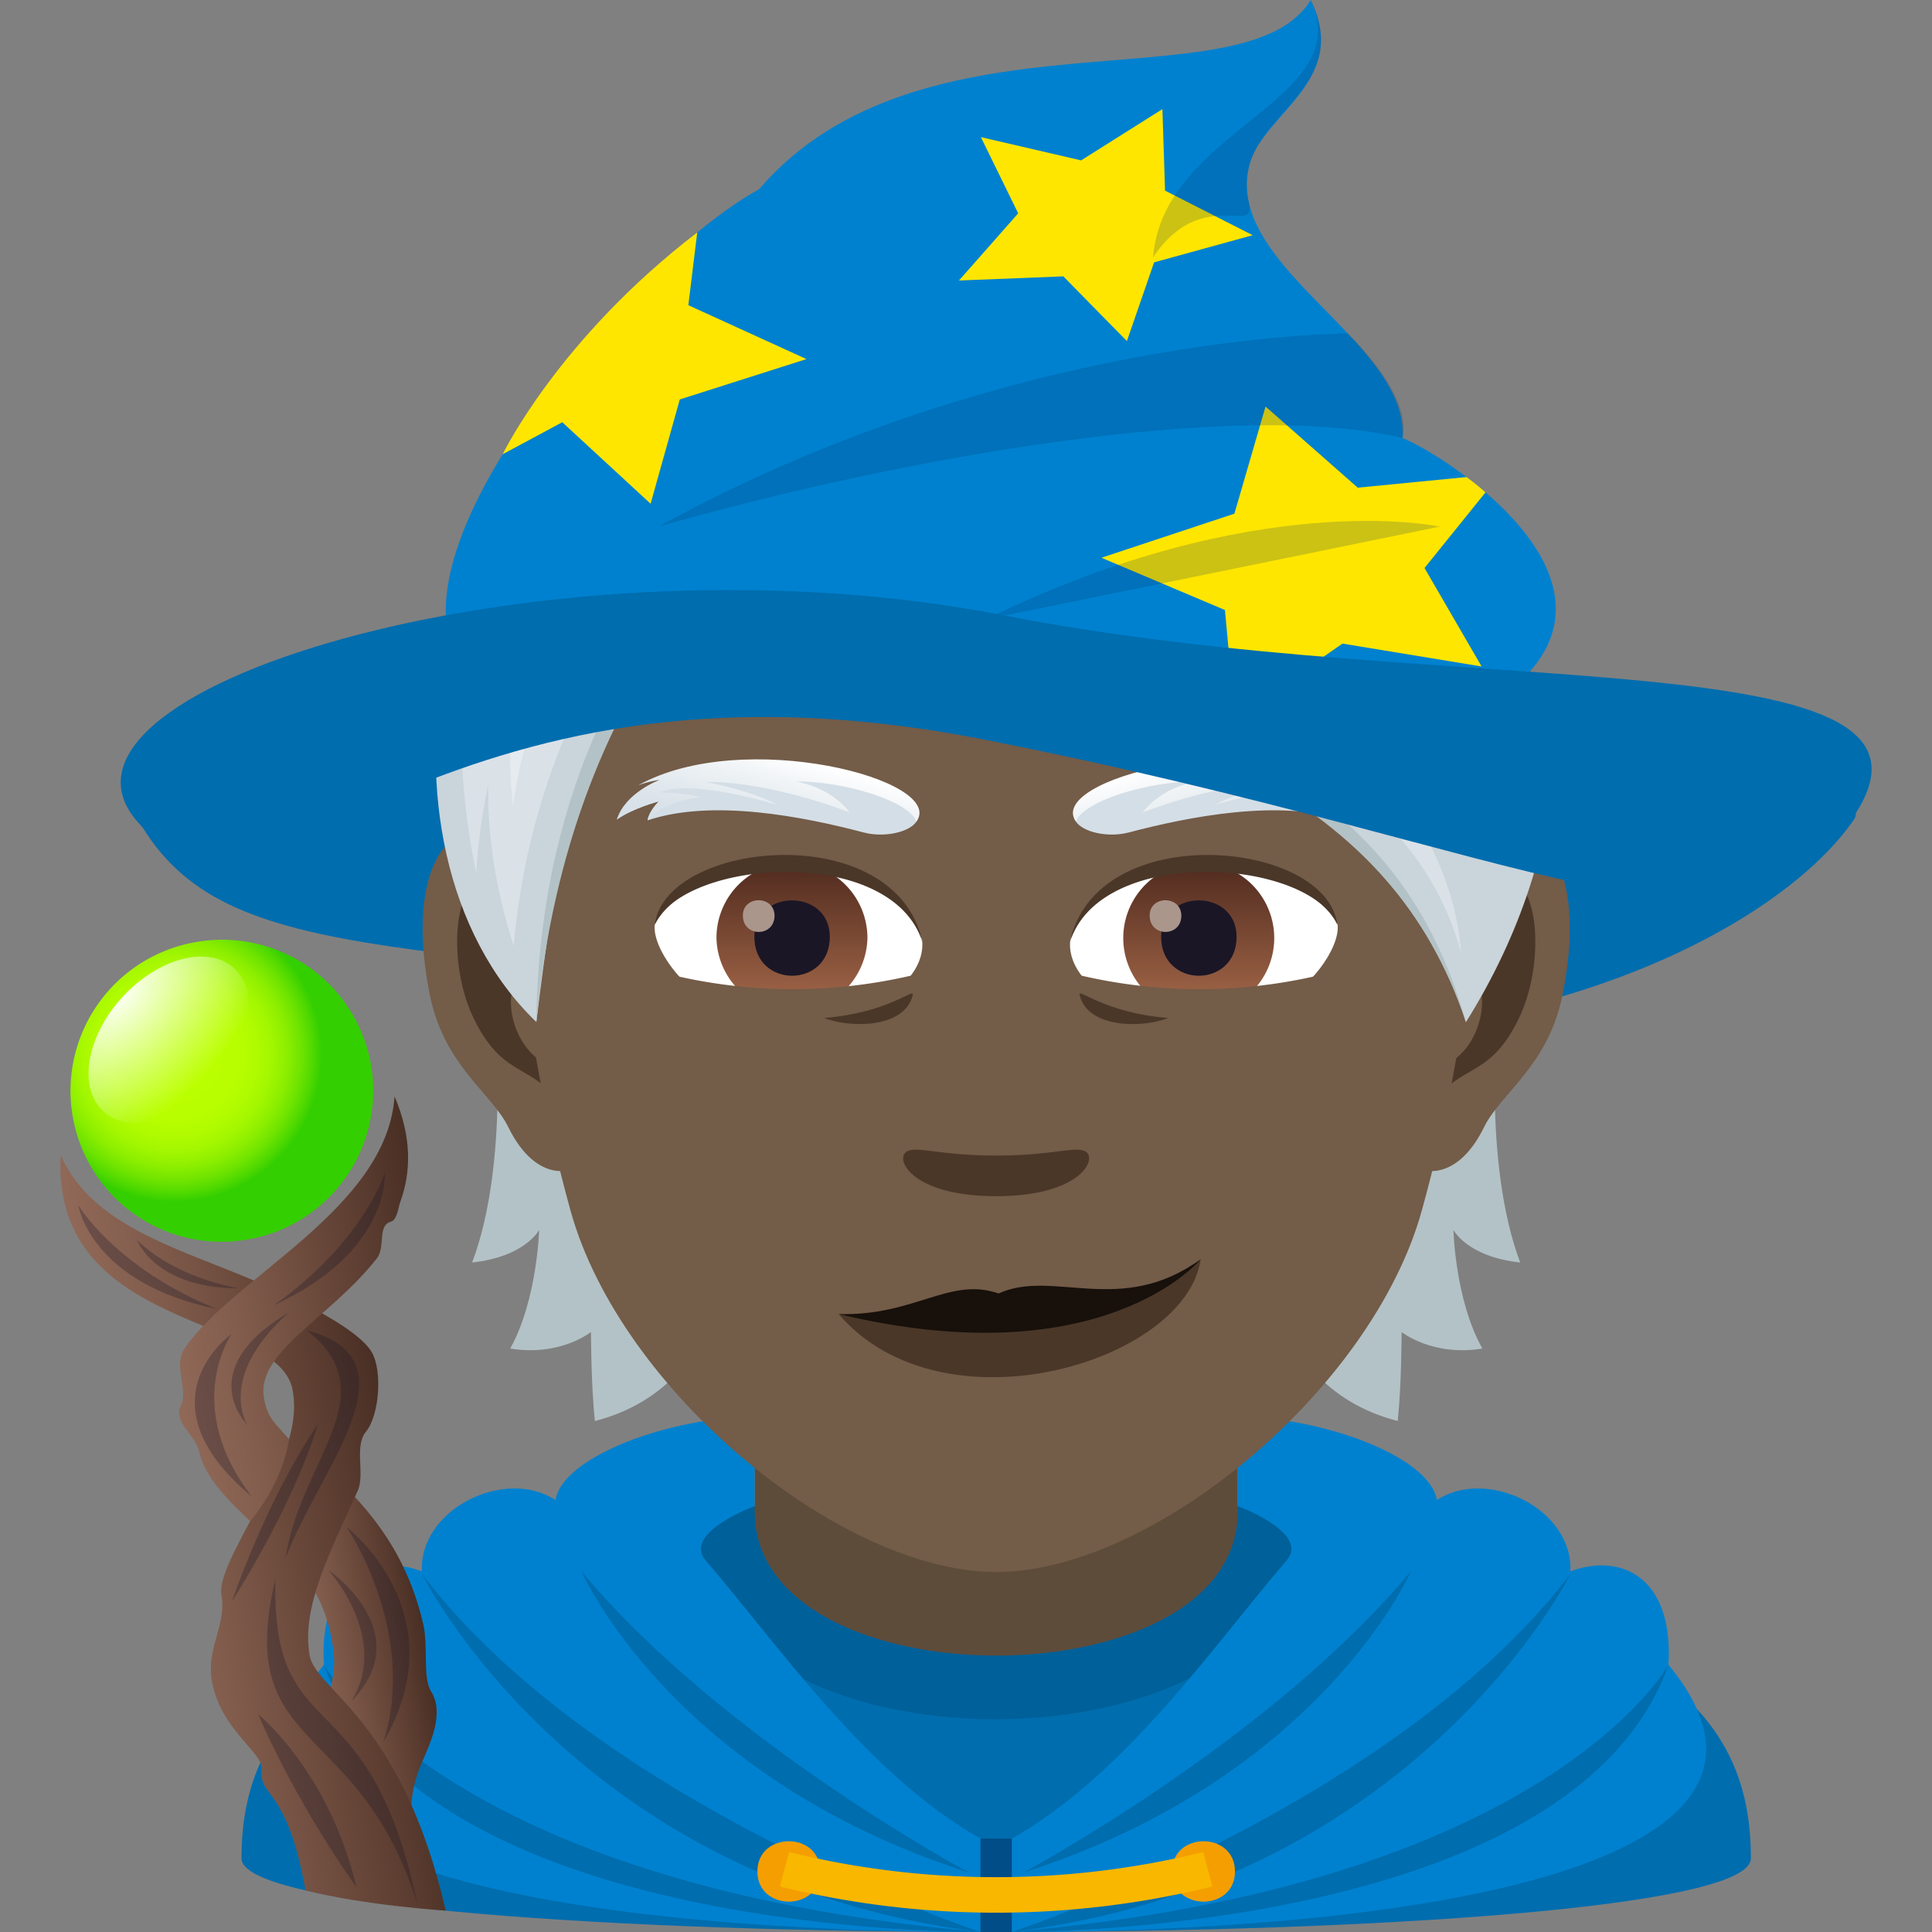 <svg xmlns="http://www.w3.org/2000/svg" xml:space="preserve" style="enable-background:new 0 0 64 64" viewBox="0 0 64 64"><rect x="0" y="0" width="64" height="64" fill="#808080" stroke="none"/><path d="M12.43 54.718c2.504-1.288 12.95-4.543 12.95-4.543l15.22-.037s10.538 3.284 13.024 4.577C57.24 56.588 58 59.144 58 61.56c0 3.253-50 3.253-50 0 0-2.42.806-4.976 4.43-6.842z" style="fill:#006dae"/><path d="M40.77 49.783H25.31s-10.376 3.604-12.876 4.969L33 64l20.625-9.252c-2.486-1.37-12.856-4.965-12.856-4.965z" style="fill:#006dae"/><path d="M23.002 50.6c0 8.488 19.994 8.459 19.994-.032L41 49.891H25l-1.998.709z" style="fill:#006099"/><path d="M25 50.074c0 6.36 16 6.36 16 0v-7.158H25v7.158z" style="fill:#5e4c3b"/><path d="M32.476 60.906V64h1.045v-3.094h-1.045z" style="fill:#014d87"/><path d="M18.402 49.69c-1.678-1.094-4.521.302-4.426 2.363-1.644-.615-3.42.154-3.247 3.094-5.782 7.019 9.779 8.851 21.747 8.851v-3.094c-3.799-2.15-6.71-6.443-9.1-9.213-.786-.916 1.624-1.8 1.624-1.8v-2.955c-2.78 0-6.373 1.312-6.598 2.754z" style="fill:#0081cf"/><path d="M19.262 52.053s2.955 6.816 12.84 9.978c0 0-8.126-4.336-12.84-9.978zm-5.286.086s5.059 10.218 18.5 11.86c0 0-12.662-4.188-18.5-11.86z" style="fill:#006dae"/><path d="M10.729 55.147s3.982 7.304 21.747 8.851c0 0-18.552.193-21.747-8.851z" style="fill:#006dae"/><path d="M47.597 49.69c1.678-1.094 4.522.302 4.424 2.363 1.647-.615 3.42.154 3.25 3.094 5.781 7.019-9.779 8.851-21.75 8.851v-3.094c3.8-2.15 6.713-6.443 9.1-9.213.789-.916-1.621-1.8-1.621-1.8v-2.955c2.777 0 6.37 1.312 6.597 2.754z" style="fill:#0081cf"/><path d="M46.736 52.053s-2.953 6.816-12.838 9.978c0 0 8.123-4.336 12.838-9.978zm5.285.086s-5.058 10.218-18.5 11.86c0 0 12.664-4.188 18.5-11.86z" style="fill:#006dae"/><path d="M55.271 55.147s-3.984 7.304-21.75 8.851c0 0 18.553.193 21.75-8.851z" style="fill:#006dae"/><path d="M27.172 61.994c0 1.334-2.082 1.334-2.082 0s2.082-1.334 2.082 0zm13.738 0c0 1.334-2.084 1.334-2.084 0s2.084-1.334 2.084 0z" style="fill:#f59e01"/><path d="M40.162 62.492a29.97 29.97 0 0 1-14.326 0l.304-1.14a28.693 28.693 0 0 0 13.717 0l.305 1.14z" style="fill:#f9b700"/><path d="M33.094 22.743c-14.462-3.4-29.524 2.63-28.522 4.406 2.91 5.156 9.503 3.785 29.032 6.717 15.674 2.353 25.242-2.96 27.81-6.717 1.147-1.678-13.815-1.216-28.32-4.406z" style="fill:#006dae"/><path d="M16.385 33.568s.51 4.932-.745 8.254c1.764-.19 2.22-1.08 2.22-1.08s-.061 2.31-.958 3.93c1.657.273 2.675-.548 2.675-.548s0 1.748.13 2.95c4.826-1.247 4.537-6.864 4.537-6.864l-7.859-6.642zm33.974 8.254c-1.254-3.33-.745-8.255-.745-8.255l-7.851 6.643s-.289 5.617 4.537 6.863c.13-1.2.13-2.949.13-2.949s1.018.821 2.675.548c-.905-1.612-.958-3.93-.958-3.93s.449.89 2.212 1.08z" style="fill:#b3c2c6"/><path d="M49.44 27.419c-2.547.311-4.386 8.831-2.783 11.081.22.312 1.536.813 2.509-1.17.54-1.102 2.09-2.014 2.576-4.287.616-2.903.236-5.928-2.303-5.624zm-32.88 0c2.546.311 4.385 8.831 2.782 11.081-.22.312-1.535.813-2.508-1.17-.54-1.102-2.09-2.014-2.577-4.287-.615-2.903-.228-5.928 2.303-5.624z" style="fill:#735c48"/><path d="M49.37 29.053c-.66.213-1.39 1.224-1.778 2.903 2.318-.501 1.74 3.367-.273 3.443.015.388.045.79.09 1.209.974-1.414 1.962-.844 2.942-2.95.874-1.892.669-5.122-.98-4.605zm-30.963 2.896c-.395-1.68-1.117-2.69-1.779-2.896-1.641-.517-1.854 2.713-.972 4.606.98 2.097 1.968 1.535 2.94 2.949.046-.426.077-.821.092-1.216-1.999-.092-2.569-3.907-.281-3.443z" style="fill:#4a3728"/><path d="M33 11.032c-11.028 0-16.341 8.984-15.68 20.529.137 2.318.783 5.67 1.58 8.543 1.65 5.966 8.947 11.97 14.1 11.97s12.441-6.004 14.098-11.97c.798-2.873 1.444-6.217 1.581-8.543.661-11.545-4.651-20.529-15.68-20.529z" style="fill:#735c48"/><path d="M35.979 38.158c-.312-.22-1.056.122-2.98.122-1.922 0-2.66-.342-2.979-.122-.38.266.22 1.467 2.98 1.467 2.751 0 3.351-1.2 2.979-1.467z" style="fill:#4a3728"/><path d="M30.545 31.12c.09.73-.403 1.596-1.771 2.242-.874.41-2.683.897-5.07-.106-1.064-.449-2.105-1.855-2.014-2.63 1.292-2.432 7.646-2.79 8.855.494z" style="fill:#fff"/><linearGradient id="a" x1="-1210.336" x2="-1210.336" y1="173.012" y2="172.252" gradientTransform="translate(7978.266 -1103.139) scale(6.57)" gradientUnits="userSpaceOnUse"><stop offset="0" style="stop-color:#a6694a"/><stop offset="1" style="stop-color:#4f2a1e"/></linearGradient><path d="M26.235 28.574a2.5 2.5 0 0 1 2.5 2.493 2.501 2.501 0 0 1-5.001 0 2.496 2.496 0 0 1 2.501-2.493z" style="fill:url(#a)"/><path d="M24.989 31.029c0 1.725 2.5 1.725 2.5 0-.007-1.604-2.5-1.604-2.5 0z" style="fill:#1a1626"/><path d="M24.609 30.33c0 .722 1.049.722 1.049 0-.008-.677-1.05-.677-1.05 0z" style="fill:#ab968c"/><path d="M30.56 31.219c-1.01-3.26-7.927-2.774-8.87-.585.35-2.812 8.003-3.55 8.87.585z" style="fill:#4a3728"/><path d="M35.455 31.12c-.092.73.402 1.596 1.77 2.242.874.41 2.683.897 5.07-.106 1.072-.449 2.105-1.855 2.014-2.63-1.292-2.432-7.646-2.79-8.854.494z" style="fill:#fff"/><linearGradient id="b" x1="-1210.984" x2="-1210.984" y1="173.012" y2="172.252" gradientTransform="translate(7995.996 -1103.139) scale(6.57)" gradientUnits="userSpaceOnUse"><stop offset="0" style="stop-color:#a6694a"/><stop offset="1" style="stop-color:#4f2a1e"/></linearGradient><path d="M39.71 28.574a2.5 2.5 0 1 1 0 5.001 2.5 2.5 0 0 1 0-5.001z" style="fill:url(#b)"/><path d="M38.464 31.029c0 1.725 2.5 1.725 2.5 0-.007-1.604-2.5-1.604-2.5 0z" style="fill:#1a1626"/><path d="M38.084 30.33c0 .722 1.05.722 1.05 0-.008-.677-1.05-.677-1.05 0z" style="fill:#ab968c"/><path d="M35.44 31.219c1.01-3.253 7.919-2.79 8.861-.585-.342-2.812-7.995-3.55-8.862.585zm4.334 10.495c-.487 3.408-8.546 5.838-11.992 1.816 8.811 1.424 11.992-1.816 11.992-1.816z" style="fill:#4a3728"/><path d="M33.079 42.849c-1.612-.569-2.789.756-5.297.68 8.78 2.105 11.992-1.815 11.992-1.815-2.654 1.92-4.89.306-6.695 1.135z" style="fill:#17100b"/><path d="M20.905 31.917a17.335 17.335 0 0 0 10.72 0c.252.772.502 1.545.753 2.317a19.77 19.77 0 0 1-12.225 0l.752-2.317zm13.47 0a17.335 17.335 0 0 0 10.72 0l.753 2.317a19.769 19.769 0 0 1-12.225 0c.25-.772.5-1.545.752-2.317z" style="fill:#735c48"/><path d="M35.764 32.959c.279 1.154 2.177 1.079 2.937.762-2.122-.161-2.999-1.018-2.937-.762zm-8.464.761c.759.318 2.658.393 2.937-.761.061-.256-.816.6-2.937.762z" style="fill:#4a3728"/><path d="M37.378 27.58c2.003-.529 5.035-1.126 7.17-.404-.042-.303-.375-.63-.375-.63s.854.219 1.396.603c-2.05-2.772-8.454-1.443-9.425-.838-1.433.892.153 1.553 1.234 1.268z" style="fill:#d4dee6"/><linearGradient id="c" x1="81.68" x2="81.68" y1="-240.114" y2="-243.678" gradientTransform="rotate(-14.999 1081.115 48.977)" gradientUnits="userSpaceOnUse"><stop offset="0" style="stop-color:#d4dee6"/><stop offset=".296" style="stop-color:#dbe4ea"/><stop offset=".735" style="stop-color:#eff3f6"/><stop offset="1" style="stop-color:#fff"/></linearGradient><path d="M35.642 27.214c.251-.674 2.348-1.327 4.017-1.332-1.28.238-1.805 1.032-1.805 1.032s2.589-1.031 4.764-1.01c-1.658.327-2.376.76-2.376.76s2.868-.886 3.933-.407c-.774-.014-1.383.148-1.383.148s1.33.137 1.756.771c-.041-.303-.375-.63-.375-.63s.854.219 1.396.603c-.284-.9-1.422-1.315-1.422-1.315s.357.042.71.18c-3.459-1.94-10.219-.18-9.215 1.2z" style="fill:url(#c)"/><path d="M28.622 27.58c-2.002-.529-5.035-1.126-7.17-.404.042-.303.375-.63.375-.63s-.854.219-1.395.603c2.049-2.772 8.453-1.443 9.424-.838 1.433.892-.152 1.553-1.234 1.268z" style="fill:#d4dee6"/><linearGradient id="d" x1="3020.096" x2="3020.096" y1="541.085" y2="537.52" gradientTransform="scale(-1 1) rotate(-14.999 -449.708 11850.505)" gradientUnits="userSpaceOnUse"><stop offset="0" style="stop-color:#d4dee6"/><stop offset=".296" style="stop-color:#dbe4ea"/><stop offset=".735" style="stop-color:#eff3f6"/><stop offset="1" style="stop-color:#fff"/></linearGradient><path d="M30.358 27.214c-.25-.674-2.347-1.327-4.017-1.332 1.281.238 1.806 1.032 1.806 1.032s-2.59-1.031-4.764-1.01c1.658.327 2.375.76 2.375.76s-2.867-.886-3.932-.407c.774-.014 1.383.148 1.383.148s-1.33.137-1.756.771c.041-.303.374-.63.374-.63s-.853.219-1.395.603c.284-.9 1.422-1.315 1.422-1.315s-.358.042-.711.18c3.46-1.94 10.22-.18 9.215 1.2z" style="fill:url(#d)"/><path d="M38.078 21.675h-5.213c6.408 3.058 13.16 4.595 15.693 12.181-1.356-5.522-5.655-9.243-10.48-12.18z" style="fill:#b3c2c6"/><path d="M33.93 21.675c6.334 2.833 12.444 4.315 14.628 12.189 1.822-2.902 2.801-5.989 2.98-8.982.064-1.086-17.608-3.207-17.608-3.207z" style="fill:#cad4db"/><path d="M42.008 21.675h-6.467c5.767 2.418 11.288 4.194 12.857 9.878-.298-4.195-3.824-7.791-6.39-9.878zm.431 0c2.455 1.664 5.69 4.205 7.091 6.853-.608-2.296-2.538-4.87-4.293-6.853H42.44zm4.103 0c1.681 1.351 3.375 2.907 4.19 4.247-.253-1.335-.98-2.827-1.857-4.247h-2.333z" style="fill:#dae2e8"/><path d="M14.775 21.675c-.907 4.383-.042 9.263 2.993 12.181.618-5.112 1.225-8.721 3.71-12.18h-6.703z" style="fill:#cad4db"/><path d="M21.093 21.675c-1.502 2.429-3.268 6.478-3.325 12.181.552-5.976 2.508-9.958 3.97-12.18h-.645z" style="fill:#b3c2c6"/><path d="M15.544 21.675c-.36 1.986-.362 4.377.233 7.249a19.7 19.7 0 0 1 .395-2.92c-.018 1.617.223 3.39.844 5.329.383-4.238 1.743-7.44 3.076-9.658h-4.548z" style="fill:#dae2e8"/><path d="M17.311 21.675c-.367 1.375-.538 3.033-.32 5.02.253-1.746.78-3.477 1.37-5.02h-1.05z" style="fill:#e6ebef"/><radialGradient id="e" cx="24.563" cy="-240.472" r="4.907" gradientTransform="matrix(.981 -.173 .173 .981 23.278 275.073)" gradientUnits="userSpaceOnUse"><stop offset=".23" style="stop-color:#bf0"/><stop offset=".429" style="stop-color:#b8fe00"/><stop offset=".559" style="stop-color:#b0fb00"/><stop offset=".668" style="stop-color:#a1f600"/><stop offset=".767" style="stop-color:#8cee00"/><stop offset=".858" style="stop-color:#70e400"/><stop offset=".942" style="stop-color:#4fd900"/><stop offset="1" style="stop-color:#34cf00"/></radialGradient><path d="M6.467 31.211a5.002 5.002 0 0 0-4.055 5.795 4.999 4.999 0 0 0 5.791 4.053 5 5 0 1 0-1.736-9.848z" style="fill:url(#e)"/><radialGradient id="f" cx="202.697" cy="-143.942" r="6.91" gradientTransform="matrix(.432 .395 -.606 .664 -170.964 48.396)" gradientUnits="userSpaceOnUse"><stop offset="0" style="stop-color:#fff"/><stop offset="1" style="stop-color:#fff;stop-opacity:0"/></radialGradient><path d="M7.134 35.855c-1.195 1.31-2.855 1.74-3.706.962-.853-.778-.575-2.47.62-3.78 1.197-1.308 2.857-1.74 3.71-.962.854.78.574 2.473-.624 3.78z" style="fill:url(#f)"/><linearGradient id="g" x1="34.985" x2="39.408" y1="-217.623" y2="-217.623" gradientTransform="rotate(-10.003 1588.544 62.443)" gradientUnits="userSpaceOnUse"><stop offset="0" style="stop-color:#916958"/><stop offset=".284" style="stop-color:#815c4c"/><stop offset=".836" style="stop-color:#583a2e"/><stop offset="1" style="stop-color:#4a2f24"/></linearGradient><path d="m10.884 48.729-1.826 2.374c1.244 1.133 1.723 2.05 1.93 3.225.113.64.18 1.074-.31 2.492-.418 1.21 3.538 6.208 3.538 6.208-.845-2.467-.672-3.633-.246-4.631.251-.588.773-1.628.313-2.361-.293-.467-.09-1.503-.264-2.242-.515-2.194-1.611-3.679-3.135-5.065z" style="fill:url(#g)"/><linearGradient id="h" x1="30.116" x2="39.368" y1="-223.368" y2="-223.368" gradientTransform="rotate(-10.003 1588.544 62.443)" gradientUnits="userSpaceOnUse"><stop offset="0" style="stop-color:#916958"/><stop offset=".284" style="stop-color:#815c4c"/><stop offset=".836" style="stop-color:#583a2e"/><stop offset="1" style="stop-color:#4a2f24"/></linearGradient><path d="M2.009 38.266c.925 2.093 3.3 2.907 5.57 3.811 2.308.92 4.282 1.947 4.734 2.713.36.612.259 2.09-.194 2.643-.39.476-.026 1.408-.267 1.942-.945 2.103-1.874 3.875-1.594 5.467.205 1.157 3.05 2.103 4.507 8.451 0 0-2.705-.174-4.647-.673-.618-3.501-1.553-3.037-1.453-4.028.055-.535-1.361-1.285-1.649-2.915-.186-1.059.5-1.903.32-2.816-.096-.485.378-1.376.686-1.974.89-1.724 1.955-3.234 1.673-4.83-.447-2.538-7.992-1.904-7.686-7.79z" style="fill:url(#h)"/><linearGradient id="i" x1="32.647" x2="41.659" y1="-230.284" y2="-230.284" gradientTransform="rotate(-10.003 1588.544 62.443)" gradientUnits="userSpaceOnUse"><stop offset="0" style="stop-color:#916958"/><stop offset=".284" style="stop-color:#815c4c"/><stop offset=".836" style="stop-color:#583a2e"/><stop offset="1" style="stop-color:#4a2f24"/></linearGradient><path d="M13.07 36.316c-.252 3.741-5.388 6-6.967 8.375-.364.548.144 1.342-.11 1.87-.271.559.478.955.61 1.542.194.868 1.007 1.644 1.683 2.286 1.14-1.354 1.287-2.713 1.287-2.713-.465-.544-.71-.686-.83-1.364-.268-1.524 2.173-2.633 3.737-4.621.303-.385.006-1.102.477-1.224.193-.05.253-.513.298-.638.364-.995.395-2.144-.186-3.513z" style="fill:url(#i)"/><path d="M13.822 63.062c-1.935-6.214-6.076-4.915-4.7-10.758-.141 5.721 3.102 3.132 4.7 10.758zm-2.012-.541c-2.152-3.047-3.258-5.735-3.258-5.735s2.34 1.878 3.258 5.735zm.887-4.809c1.162-3.636-1.214-7.127-1.214-7.127s3.715 2.837 1.214 7.127z" style="opacity:.3;fill:#1a1626"/><path d="M11.64 56.352c1.3-2.096-.766-4.346-.766-4.346s3.007 2.05.767 4.346zM8.345 49.58c-2.335-3.019-.676-5.388-.676-5.388s-3.142 2.212.676 5.388zm-1.161-6.218c-3.372-1.367-4.588-3.437-4.588-3.437s.381 2.577 4.588 3.437z" style="opacity:.3;fill:#1a1626"/><path d="M7.899 42.678c-2.323-.442-3.361-1.607-3.361-1.607s.57 1.594 3.36 1.607zm1.163.566c2.972-2.098 3.686-4.39 3.686-4.39s.215 2.595-3.686 4.39zm1.47 3.934c-.874 2.834-2.846 5.861-2.846 5.861s1.125-3.337 2.846-5.861zm-.964-3.702c-2.422 2.173-1.367 3.732-1.367 3.732s-1.863-1.813 1.367-3.732z" style="opacity:.3;fill:#1a1626"/><path d="M9.462 51.614c1.122-2.978 4.451-6.56.696-7.548 2.715 2.123-.228 4.313-.696 7.548z" style="opacity:.3;fill:#1a1626"/><path d="M46.463 14.508c.19-3.247-6.019-5.71-5.057-9.105.465-1.642 3.32-2.745 2.013-5.403-2.162 3.555-12.907 0-18.274 6.269-4.294 2.35-13.318 12.716-9.43 16.33 8.172-1.294 24.458-1.813 34.618 0 3.806-3.54-2.499-7.528-3.87-8.09z" style="fill:#0081cf"/><path d="m21.552 16.687-2.926-2.7-1.974 1.06s1.843-3.819 6.445-7.347l-.295 2.41 3.912 1.785-4.195 1.337-.967 3.455zm10.214-7.395 1.963-2.225-1.236-2.524 3.32.77 2.693-1.698.088 2.7 2.902 1.476-3.265.9-.901 2.608-2.106-2.144zM49.08 22.078l-4.61-.758-3.561 2.478-.331-3.59-4.092-1.732 4.405-1.46 1.032-3.549 3.054 2.688 3.604-.352s.316.226.629.507l-2.021 2.506 1.891 3.262z" style="fill:#ffe600"/><path d="M43.419 0c1.542 3.357-4.873 4.26-5.223 8.521 1.615-2.39 3.459-.676 3.176-1.805C40.68 3.845 44.98 3.223 43.42 0zm1.226 11.046s-11.22 0-22.832 6.4c8.055-2.307 19.168-4.244 24.65-2.936.323-1.472-1.818-3.464-1.818-3.464zm3.045 6.399s-3.98.82-15.034 3.072c8.998-4.404 15.034-3.072 15.034-3.072z" style="opacity:.2;fill:#013366;enable-background:new"/><path d="M33.27 20.388C18.407 17.475.811 22.698 4.494 27.149c4.08 4.93 9.481-6.3 28.066-2.657 18.584 3.643 24.826 8.26 28.773 2.657 4.316-6.127-13.203-3.848-28.065-6.761z" style="fill:#006dae"/></svg>